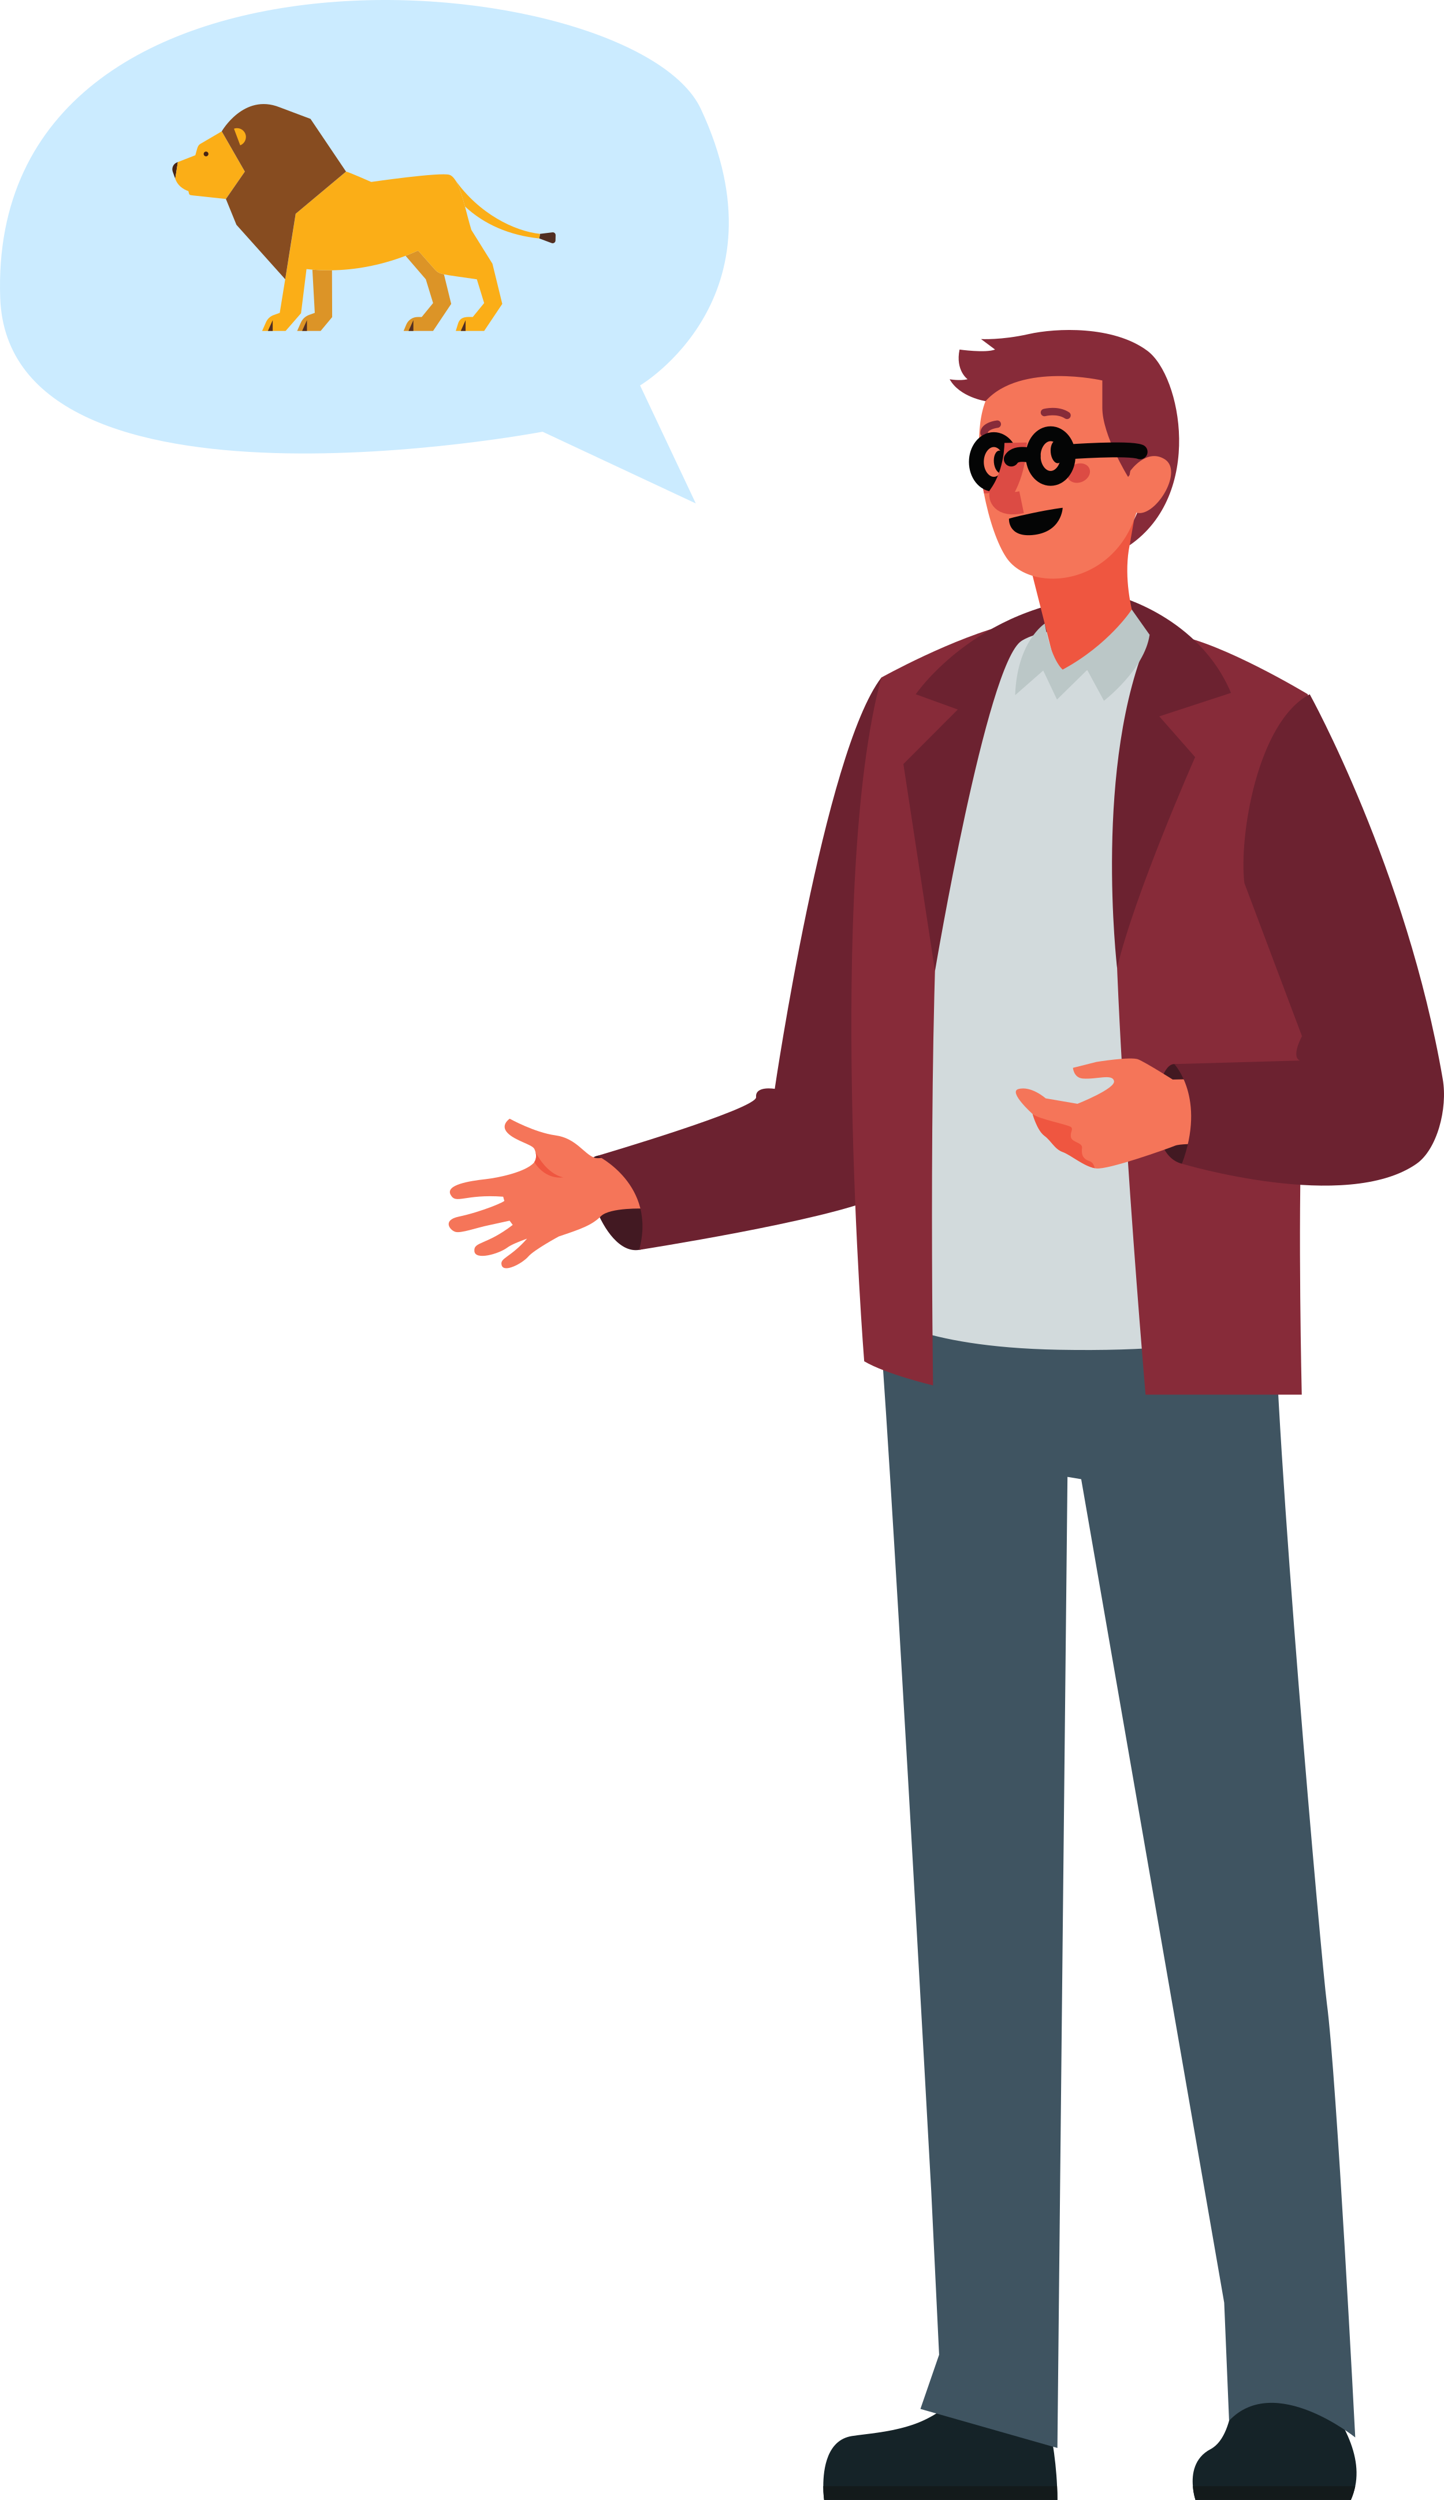 <svg width="486" height="841" viewBox="0 0 486 841" fill="none" xmlns="http://www.w3.org/2000/svg">
<path d="M201.106 388.786C192.878 389.847 202.487 422.526 215.118 420.444C227.749 418.362 221.363 393.951 221.363 393.951C221.363 393.951 209.713 387.678 201.106 388.786Z" fill="#421922"/>
<path d="M177.816 422.681C179.796 420.395 188.101 415.916 188.101 415.916C195.27 413.527 199.224 412.17 202.242 409.122C205.267 406.104 216.853 406.56 216.853 406.56C216.853 406.56 215.163 395.921 207.661 388.398C207.661 388.398 201.88 390.093 200.083 389.444C196.496 388.178 193.944 382.878 186.927 381.917C179.885 380.961 171.55 376.321 171.55 376.321C171.55 376.321 168.26 378.425 170.811 381.096C173.393 383.787 179.064 384.935 179.835 386.478C179.993 386.792 180.12 387.112 180.192 387.437C180.192 387.437 180.197 387.464 180.232 387.516C180.567 388.727 180.467 390.028 179.833 390.899C179.813 390.959 179.768 391.049 179.693 391.116C176.912 394.269 167.721 396.183 163.56 396.645C157.771 397.279 149.84 398.597 151.67 401.927C153.502 405.255 156.271 401.598 169.356 402.559L169.703 403.854C170.644 403.977 162.357 407.584 154.339 409.279C148.822 410.462 151.386 413.829 153.253 414.381C155.122 414.963 160.497 412.961 164.501 412.157C167.137 411.595 169.878 410.994 171.508 410.627L172.571 412.047C163.672 418.929 159.404 417.589 159.658 420.854C159.91 424.094 167.906 421.813 170.769 419.656C172.01 418.727 174.713 417.626 177.379 416.67C171.603 423.26 168.083 423.103 168.854 425.654C169.666 428.285 175.839 424.97 177.816 422.681Z" fill="#F57559"/>
<path d="M189.553 396.048C183.989 394.857 180.624 388.327 180.232 387.516C180.567 388.727 180.467 390.027 179.833 390.898C183.782 397.209 189.553 396.048 189.553 396.048Z" fill="#EF5640"/>
<path d="M296.643 227.912C277.394 253.015 260.754 366.28 260.754 366.28C260.754 366.28 254.102 365.13 254.476 369.059C254.851 372.988 201.106 388.787 201.106 388.787C201.106 388.787 221.111 398.524 215.118 420.444C215.118 420.444 277.544 410.734 295.36 402.828C313.173 394.925 317.285 275.267 317.285 275.267L296.643 227.912Z" fill="#6C2230"/>
<path d="M277.087 836.337C277.087 839.053 277.367 840.965 277.367 840.965H355.882C355.882 839.414 355.854 837.862 355.772 836.337C354.883 815.799 348.398 797.979 348.398 797.979L328.777 789.554C327.087 799.671 322.734 806.126 317.275 810.341C315.834 811.477 314.337 812.42 312.786 813.224C312.065 813.61 311.343 813.97 310.597 814.305C308.96 815.051 307.27 815.663 305.58 816.162C298.65 818.266 291.638 818.71 286.733 819.459C278.363 820.763 277.087 830.433 277.087 836.337Z" fill="#152328"/>
<path d="M277.087 836.337C277.087 839.053 277.367 840.965 277.367 840.965H355.882C355.882 839.414 355.854 837.862 355.772 836.337H277.087Z" fill="#131A1B"/>
<path d="M401.476 836.337C401.668 838.998 402.362 840.965 402.362 840.965H454.659C455.326 839.442 455.797 837.916 456.129 836.337C461.284 811.312 419.035 780.685 419.035 780.685L415.498 795.403C415.498 795.403 416.773 818.96 407.435 823.865C401.836 826.803 401.114 832.345 401.476 836.337Z" fill="#152328"/>
<path d="M456.129 836.337H401.476C401.668 838.998 402.362 840.965 402.362 840.965H454.659C455.325 839.442 455.797 837.916 456.129 836.337Z" fill="#131A1B"/>
<path d="M428.865 431.805C428.865 481.556 444.851 661.049 446.566 673.85C449.856 698.383 456.129 819.936 456.129 819.936C456.129 819.936 429.025 798.027 413.67 814.305L412.023 774.624L363.895 497.584L359.279 496.808C359.279 496.808 355.992 810.605 355.882 823.471L309.781 810.341L316.074 792.103L313.423 737.103C313.423 737.103 298.598 466.543 295.332 436.743L428.865 431.805Z" fill="#3F5461"/>
<path d="M431.002 444.234C431.002 444.234 418.293 455.232 356.184 454.044C308.223 453.125 295.517 441.5 295.517 441.5L296.643 227.913C296.643 227.913 317.804 217.296 346.191 210.067C354.599 207.927 364.277 209.702 374.292 210.172C381.708 210.514 388.748 211.717 395.295 213.537C421.002 220.713 439.017 237.573 441.753 250.803C445.188 267.401 431.002 444.234 431.002 444.234Z" fill="#D2DADC"/>
<path d="M395.295 213.537C395.295 213.537 379.541 233.258 375.81 272.574C372.075 311.89 385.552 469.155 385.552 469.155H438.126C438.126 469.155 436.778 411.593 438.126 378.905C439.474 346.214 440.171 233.545 440.171 233.545C440.171 233.545 411.651 216.283 395.295 213.537Z" fill="#872B39"/>
<path d="M340.253 209.772C340.253 209.772 321.691 230.194 316.928 283.524C312.165 336.852 314.037 466.034 314.037 466.034C314.037 466.034 298.256 462.289 290.857 457.921C290.857 457.921 278.001 296.208 296.643 227.913C296.643 227.913 320.912 214.37 340.253 209.772Z" fill="#872B39"/>
<path d="M375.809 200.416C375.809 200.416 403.485 207.326 414.304 233.085L390.173 240.978L402.237 254.683C402.237 254.683 381.758 300.953 375.979 325.664C375.979 325.664 367.851 256.43 386.918 213.537C386.918 213.537 355.557 208.2 343.832 215.576C332.107 222.95 314.683 326.68 314.683 326.68L304.052 257.009L322.357 238.672L308.213 233.544C308.213 233.544 330.24 201.068 375.809 200.416Z" fill="#6C2230"/>
<path d="M347.425 193.265L355.58 225.409C355.58 225.409 364.816 229.76 384.397 216.58C384.397 216.58 374.002 192.124 383.206 174.737C383.206 174.737 380.877 174.875 377.195 175.314C377.195 175.314 373.496 194.43 347.425 193.265Z" fill="#EF5640"/>
<path d="M384.397 158.129C384.779 196.17 348.198 201.644 338.723 187.593C335.685 183.092 332.859 174.882 331.159 165.923C330.764 163.891 330.435 161.834 330.173 159.765C328.408 145.736 329.781 131.532 337.617 127.775C364.881 114.68 384.015 120.091 384.397 158.129Z" fill="#F57559"/>
<path d="M357.864 151.799C358.061 153.906 357.272 155.701 356.101 155.811C354.931 155.92 353.825 154.3 353.628 152.196C353.433 150.089 354.222 148.294 355.39 148.184C356.561 148.075 357.669 149.695 357.864 151.799Z" fill="#040505"/>
<path d="M338.75 155.192C338.947 157.296 338.156 159.094 336.988 159.201C335.817 159.311 334.711 157.691 334.514 155.586C334.317 153.479 335.108 151.685 336.276 151.575C337.447 151.467 338.553 153.085 338.75 155.192Z" fill="#040505"/>
<path d="M366.646 157.615C367.32 159.218 366.241 161.2 364.239 162.041C362.237 162.885 360.065 162.268 359.394 160.668C358.72 159.066 359.796 157.084 361.8 156.242C363.802 155.399 365.972 156.015 366.646 157.615Z" fill="#DC4B44"/>
<path d="M335.373 163.522C335.088 165.174 333.221 166.218 331.159 165.923C330.764 163.891 330.435 161.834 330.173 159.765C330.777 159.62 331.418 159.61 332.075 159.72C334.217 160.112 335.69 161.819 335.373 163.522Z" fill="#DC4B44"/>
<path d="M359.122 140.978C358.885 140.978 358.648 140.911 358.436 140.771C355.732 138.986 351.88 139.969 351.838 139.979C351.181 140.157 350.487 139.757 350.315 139.091C350.138 138.424 350.537 137.743 351.204 137.568C351.404 137.511 356.179 136.29 359.809 138.689C360.385 139.068 360.542 139.845 360.163 140.419C359.923 140.783 359.526 140.978 359.122 140.978Z" fill="#872B39"/>
<path d="M331.216 146.947C330.547 146.947 329.991 146.415 329.968 145.741C329.873 142.855 333.411 141.677 335.515 141.437C336.176 141.347 336.813 141.849 336.895 142.533C336.975 143.217 336.486 143.836 335.799 143.916C334.624 144.056 332.434 144.71 332.464 145.658C332.487 146.347 331.948 146.924 331.259 146.947C331.244 146.947 331.229 146.947 331.216 146.947Z" fill="#872B39"/>
<path d="M339.589 174.487C339.589 174.487 340.849 173.986 347.425 172.605C353.997 171.222 357.659 170.81 357.659 170.81C357.659 170.81 357.41 179.13 347.425 179.992C339.139 180.708 339.589 174.487 339.589 174.487Z" fill="#040505"/>
<path d="M331.703 134.942C331.703 134.942 322.951 133.604 319.621 127.571C319.621 127.571 322.966 128.195 325.662 127.571C325.662 127.571 321.493 124.66 322.951 117.585C322.951 117.585 331.671 118.834 334.903 117.585L330.173 114.051C330.173 114.051 336.983 114.465 346.191 112.386C355.403 110.306 374.704 109.473 386.166 118.002C397.629 126.532 405.18 166.25 380.188 183.419L381.706 174.737C381.706 174.737 385.982 166.887 384.317 161.48C382.652 156.07 379.676 160.439 379.676 160.439C379.676 160.439 371.004 146.425 371.004 137.206C371.004 127.987 371.004 127.987 371.004 127.987C371.004 127.987 343.578 121.717 331.703 134.942Z" fill="#872B39"/>
<path d="M380.435 158.384C380.435 158.384 385.929 150.611 392.033 154.505C398.136 158.399 389.771 172.533 383.57 172.603C377.367 172.675 380.435 158.384 380.435 158.384Z" fill="#F57559"/>
<path d="M347.724 153.412C347.724 157.56 350.355 160.923 353.598 160.923C356.843 160.923 359.471 157.56 359.471 153.412C359.471 149.265 356.843 145.903 353.598 145.903C350.355 145.903 347.724 149.265 347.724 153.412Z" stroke="#040505" stroke-width="5" stroke-miterlimit="10"/>
<path d="M328.61 155.389C328.61 159.535 331.239 162.897 334.484 162.897C337.729 162.897 340.358 159.535 340.358 155.389C340.358 151.24 337.729 147.88 334.484 147.88C331.239 147.88 328.61 151.24 328.61 155.389Z" stroke="#040505" stroke-width="5" stroke-miterlimit="10"/>
<path d="M341.805 148.923C341.805 148.923 342.003 158.626 336.673 166.38C336.673 166.38 336.461 170.478 343.832 168.948" stroke="#DC4B44" stroke-width="7.5" stroke-miterlimit="10"/>
<path d="M359.367 151.999C359.367 151.999 379.976 150.496 383.725 151.999" stroke="#040505" stroke-width="5" stroke-miterlimit="10" stroke-linecap="round"/>
<path d="M347.724 153.412C347.724 153.412 342.092 151.644 340.357 154.418" stroke="#040505" stroke-width="5" stroke-miterlimit="10" stroke-linecap="round"/>
<path d="M395.22 357.945C388.61 357.835 384.868 388.265 397.807 391.47C397.807 391.47 413.308 358.247 395.22 357.945Z" fill="#421922"/>
<path d="M395.51 385.395C392.677 386.538 372.834 393.583 368.912 393.048C368.765 393.031 368.618 393.013 368.468 392.974C364.641 392.23 360.355 388.483 357.674 387.519C354.891 386.508 353.927 383.852 351.501 382.05C349.052 380.253 347.542 374.758 347.542 374.758C347.542 374.758 339.269 367.344 342.731 366.356C347.05 365.14 351.938 369.476 351.938 369.476L362.634 371.306C362.634 371.306 375.482 366.229 374.941 363.65C374.377 361.076 369.079 363.188 364.426 362.806C361.351 362.569 361.121 359.212 361.121 359.212L369.042 357.217C369.042 357.217 380.607 355.34 383.086 356.368C385.56 357.372 394.704 363.148 394.704 363.148L411.823 362.774L415.133 385.138C415.133 385.138 398.338 384.232 395.51 385.395Z" fill="#F57559"/>
<path d="M368.468 392.973C364.641 392.229 360.355 388.482 357.674 387.519C354.891 386.508 353.927 383.852 351.501 382.05C349.052 380.252 347.542 374.758 347.542 374.758C349.649 376.508 359.751 378.343 360.522 379.181C361.294 380.02 360.091 380.866 360.45 382.579C360.809 384.289 364.389 384.324 364.179 386.156C363.967 387.986 364.12 389.741 366.681 390.587C367.782 390.951 368.201 391.935 368.468 392.973Z" fill="#EF5640"/>
<path d="M440.81 233.545C423.181 242.808 416.94 281.4 418.813 297.052L438.199 348.557C438.199 348.557 434.394 355.504 437.515 356.753L395.22 357.946C395.22 357.946 406.047 369.219 397.807 391.471C397.807 391.471 453.089 408.036 476.773 391.471C483.626 386.678 487.298 373.008 485.58 363.021C473.446 292.441 440.81 233.545 440.81 233.545Z" fill="#6C2230"/>
<path d="M380.909 205.04C380.909 205.04 373.268 216.825 357.659 225.247C357.659 225.247 353.817 222.337 351.613 209.773C351.613 209.773 342.272 215.784 341.663 233.852L351.114 225.562L355.747 235.33L365.912 225.352L371.546 235.732C371.546 235.732 385.23 225.247 386.918 213.537L380.909 205.04Z" fill="#BBC7C7"/>
<path d="M234.179 169.351L182.615 145.231C182.615 145.231 2.751 179.373 0.067 100.12C-4.382 -31.213 213.286 -11.61 235.878 36.63C265.61 100.12 215.426 129.655 215.426 129.655L234.179 169.351Z" fill="#CBEBFF"/>
<path d="M187 79.121L186.958 80.905C186.943 81.556 186.288 81.997 185.676 81.773L181.509 80.22L181.749 78.672L185.934 78.158C186.513 78.086 187.015 78.542 187 79.121Z" fill="#512E22"/>
<path d="M181.748 78.671C173.113 77.773 161.135 71.872 153.122 60.419C154.461 62.388 155.514 65.821 156.494 69.454C162.953 75.483 171.457 79.172 181.511 80.221L181.748 78.671Z" fill="#FBAE17"/>
<path d="M105.139 90.708L105.941 105.246L104.019 105.939C102.79 106.383 101.792 107.31 101.261 108.508L100.012 111.323H107.924L111.792 106.677L111.735 90.921C109.416 90.958 107.21 90.884 105.139 90.708Z" fill="#DC9427"/>
<path d="M146.269 90.562L140.724 84.296C139.306 84.935 137.899 85.513 136.499 86.044L143.312 93.951L145.763 101.951L141.933 106.638H140.584C138.911 106.638 137.397 107.636 136.743 109.179L135.839 111.326H145.763L151.858 102.224L149.424 92.285C147.709 91.912 147.07 91.492 146.269 90.562Z" fill="#DC9427"/>
<path d="M165.738 88.714L158.652 77.357C157.909 74.963 157.222 72.155 156.494 69.458C155.511 65.823 154.458 62.39 153.121 60.421C152.574 59.616 151.979 59.054 151.318 58.825C148.358 57.802 124.938 61.208 124.938 61.208C124.938 61.208 117.123 57.746 116.462 57.728L99.507 71.904C97.56 84.362 98.772 76.799 94.153 105.248L92.081 105.99C90.946 106.404 90.026 107.265 89.535 108.366L88.223 111.325H96.134L101.314 105.37L103.161 90.51C103.804 90.588 104.465 90.654 105.138 90.709C107.207 90.883 109.416 90.961 111.733 90.924C119.07 90.802 127.535 89.468 136.498 86.047C137.895 85.515 139.306 84.935 140.721 84.299L146.267 90.565C147.069 91.493 147.708 91.914 149.422 92.287C151.296 92.697 154.443 93.055 160.492 93.957L162.949 101.948L159.117 106.633C157.521 106.633 154.964 106.256 154.17 108.831L153.398 111.325H162.949L169.045 102.226L165.738 88.714Z" fill="#FBAE17"/>
<path d="M59.855 54.517L58.975 60.117L58.138 57.752C57.702 56.496 58.333 55.112 59.57 54.629L59.855 54.517Z" fill="#472415"/>
<path d="M156.7 107.694V111.324H155.076L156.7 107.694Z" fill="#512E22"/>
<path d="M139.128 107.693V111.324H137.506L139.128 107.693Z" fill="#512E22"/>
<path d="M103.311 107.694V111.324H101.688L103.311 107.694Z" fill="#512E22"/>
<path d="M91.785 107.694V111.325H90.165L91.785 107.694Z" fill="#512E22"/>
<path d="M74.628 44.188L67.498 48.36C66.489 48.936 66.456 49.74 65.744 52.217L59.855 54.517L58.974 60.117C59.704 62.249 61.403 63.592 63.407 64.296C63.715 65.555 63.598 65.603 64.886 65.739L76.03 66.938L82.411 57.728L74.628 44.188Z" fill="#FBAE17"/>
<path d="M104.509 39.993L94.05 36.065C82.006 31.278 74.632 44.184 74.632 44.184L82.414 57.724L76.034 66.935L79.577 75.628L95.992 93.936L99.505 71.906L116.46 57.721L104.509 39.993Z" fill="#874C20"/>
<path d="M70.15 51.789C70.15 52.232 69.791 52.591 69.349 52.591C68.906 52.591 68.547 52.232 68.547 51.789C68.547 51.347 68.906 50.988 69.349 50.988C69.791 50.988 70.15 51.347 70.15 51.789Z" fill="#472415"/>
<path d="M82.579 45.04C83.156 46.574 82.376 48.299 80.842 48.877L78.746 43.3C80.279 42.722 82.001 43.506 82.579 45.04Z" fill="#FBAE17"/>
</svg>
